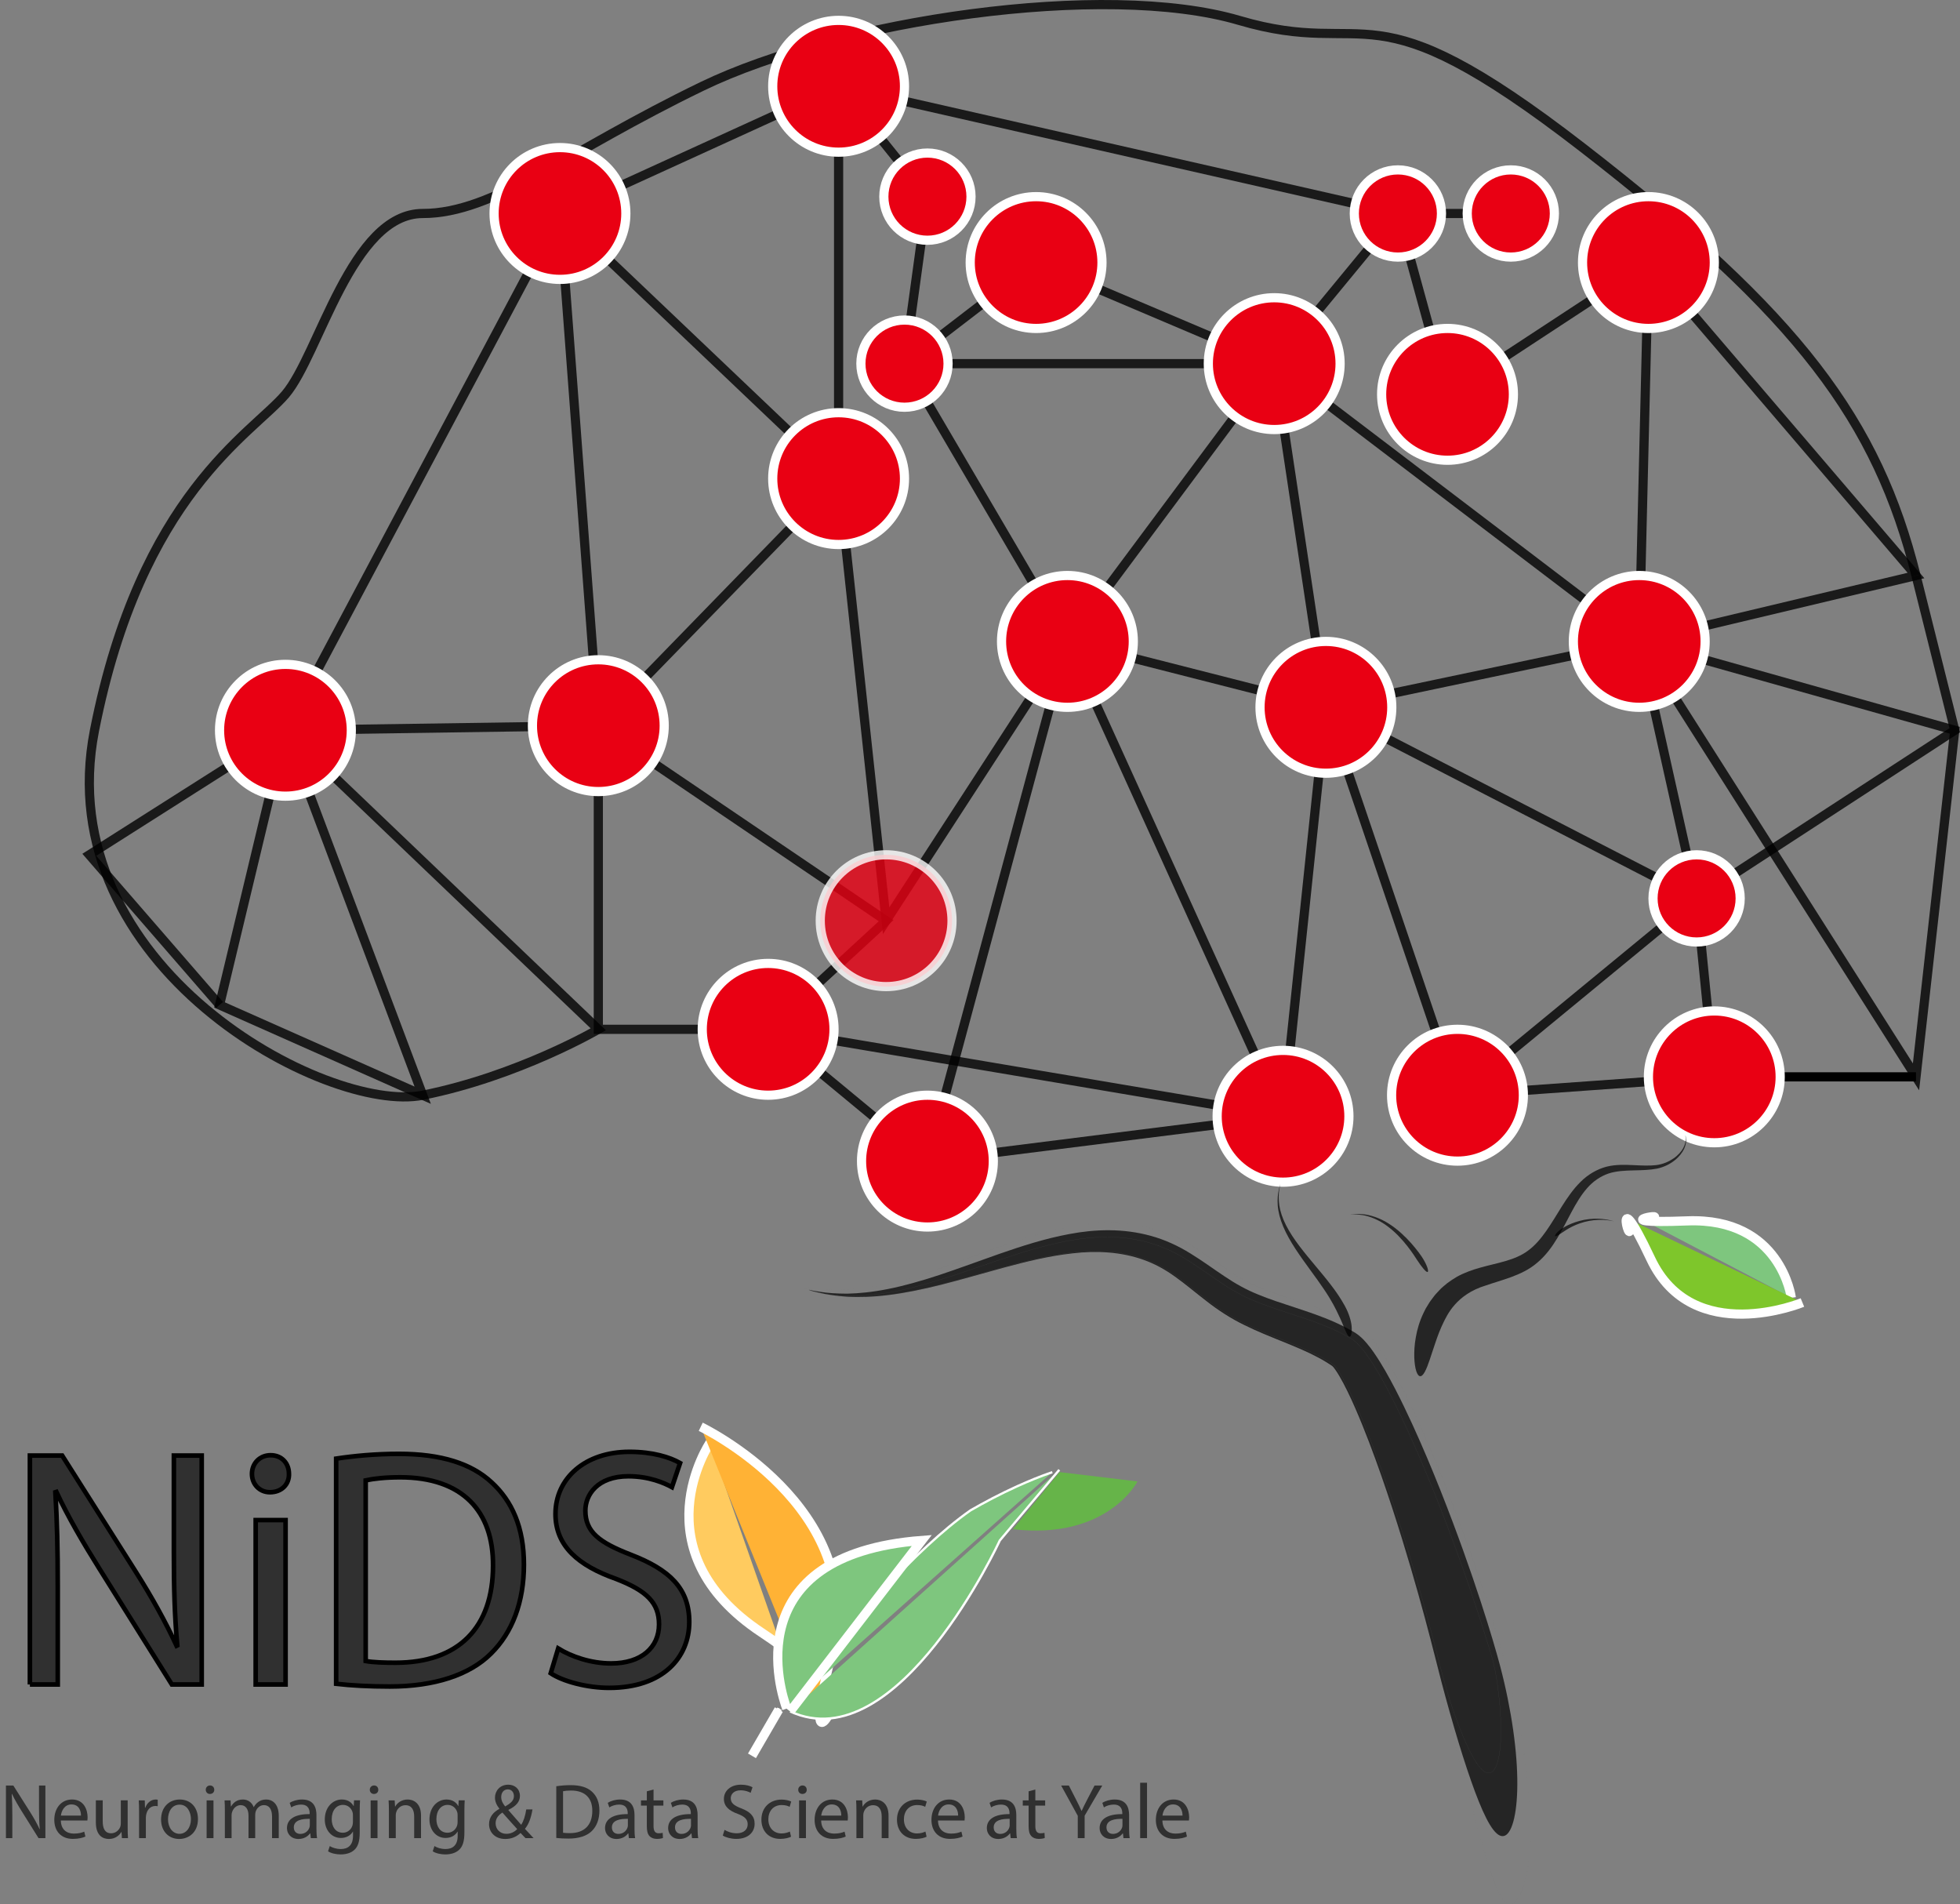 <!-- Generator: Adobe Illustrator 23.0.1, SVG Export Plug-In  -->
<svg version="1.1" xmlns="http://www.w3.org/2000/svg" xmlns:xlink="http://www.w3.org/1999/xlink" x="0px" y="0px"
	 width="427.187px" height="414.966px" viewBox="0 0 427.187 414.966" style="enable-background:new 0 0 427.187 414.966;"
	 xml:space="preserve">
<rect x="0" y="0" width="427.187" height="414.966" fill="#808080" stroke="none"/>
<style type="text/css">
	.st0{fill:none;stroke:#000000;stroke-width:2;stroke-miterlimit:10;}
	.st1{opacity:0.8;fill:none;stroke:#000000;stroke-width:2;stroke-miterlimit:10;}
	.st2{fill:#E90013;stroke:#FFFFFF;stroke-width:2;stroke-miterlimit:10;}
	.st3{opacity:0.8;fill:#E90013;stroke:#FFFFFF;stroke-width:2;stroke-miterlimit:10;}
	.st4{fill:none;stroke:#FFFFFF;stroke-miterlimit:10;}
	.st5{opacity:0.71;}
	.st6{fill:none;stroke:#7B7B7B;stroke-width:0.011;stroke-miterlimit:10;}
	.st7{fill:none;stroke:#7B7B7B;stroke-width:0.001;stroke-miterlimit:10;}
	.st8{fill:none;stroke:#7B7B7B;stroke-width:0.002;stroke-miterlimit:10;}
	.st9{fill:none;stroke:#7B7B7B;stroke-width:0.004;stroke-miterlimit:10;}
	.st10{fill:none;}
	.st11{fill:#303030;stroke:#000000;stroke-miterlimit:10;}
	.st12{fill:#303030;}
	.st13{fill:#7EC67E;stroke:#FFFFFF;stroke-width:2;stroke-miterlimit:10;}
	.st14{fill:#7EC62B;stroke:#FFFFFF;stroke-width:2;stroke-miterlimit:10;}
	.st15{fill:none;stroke:#7B7B7B;stroke-width:6.286339e-04;stroke-miterlimit:10;}
	.st16{fill:#FFB955;stroke:#FFFFFF;stroke-width:2;stroke-miterlimit:10;}
	.st17{fill:#7EC67E;stroke:#FFFFFF;stroke-width:0.5;stroke-miterlimit:10;}
	.st18{fill:#7EC67E;stroke:#4C4647;stroke-width:2;stroke-miterlimit:10;}
	.st19{fill:#FFCB5F;stroke:#FFFFFF;stroke-width:2;stroke-miterlimit:10;}
	.st20{fill:#FFB235;stroke:#FFFFFF;stroke-width:2;stroke-miterlimit:10;}
	.st21{fill:#66B449;}
	.st22{font-family:'MyriadPro-Regular';}
	.st23{font-size:74px;}
	.st24{font-size:17px;}
	.st25{letter-spacing:-1;}
</style>
<defs>
</defs>
<line class="st0" x1="373.637" y1="234.648" x2="417.597" y2="234.648"/>
<polyline class="st1" points="369.778,195.764 426.044,159.125 417.597,125.406 "/>
<polyline class="st1" points="130.406,158.125 130.406,224.289 167.416,224.289 "/>
<polyline class="st1" points="357.278,139.765 426.044,159.125 417.597,234.648 357.278,139.765 417.597,125.406 359.278,57.21 "/>
<polygon class="st1" points="62.21,159.125 92.128,238.648 47.851,218.983 "/>
<polyline class="st1" points="62.21,159.125 19.467,186.264 47.851,218.983 "/>
<polyline class="st1" points="122.046,46.519 182.776,104.289 182.776,18.8 304.673,46.519 277.718,79.238 232.648,139.765 
	202.135,253.008 "/>
<path class="st1" d="M417.597,125.406c-8.447-33.719-25.34-56.593-72.678-93.246s-45.577-19.096-74.859-27.719
	c-29.282-8.623-87.283,0-117.002,14.36s-45.37,27.719-60.929,27.719s-22.539,30.74-29.918,39.41s-31.477,21.738-41.613,73.196
	s50.681,83.691,71.531,79.524s38.278-14.36,38.278-14.36L62.21,159.125l68.196-1l62.73,42.499l-25.719,23.665l112.224,18.95
	l-46.992-103.473l-35.512-60.527h80.582l79.56,60.527l-68.293,14.36l80.793,41.639l-52.117,42.884"/>
<polyline class="st1" points="167.416,224.289 202.135,253.008 279.64,243.238 288.985,154.125 317.661,238.648 373.637,234.648 
	369.778,195.764 357.278,139.765 359.278,57.21 315.49,85.929 304.673,46.519 329.282,46.519 "/>
<line class="st1" x1="62.21" y1="159.125" x2="122.046" y2="46.519"/>
<polygon class="st1" points="122.046,46.519 130.406,158.125 182.776,104.289 193.135,200.623 232.648,139.765 288.985,154.125 
	277.718,79.238 225.819,57.21 197.135,79.238 202.135,42.85 182.776,18.8 "/>
<circle class="st2" cx="182.776" cy="104.289" r="14.36"/>
<circle class="st2" cx="288.985" cy="154.125" r="14.36"/>
<circle class="st2" cx="279.64" cy="243.238" r="14.36"/>
<circle class="st2" cx="232.648" cy="139.765" r="14.36"/>
<circle class="st2" cx="277.718" cy="79.238" r="14.36"/>
<circle class="st2" cx="315.49" cy="85.929" r="14.36"/>
<circle class="st2" cx="357.278" cy="139.765" r="14.36"/>
<circle class="st2" cx="359.278" cy="57.21" r="14.36"/>
<circle class="st2" cx="373.637" cy="234.648" r="14.36"/>
<circle class="st2" cx="225.819" cy="57.21" r="14.36"/>
<circle class="st2" cx="317.661" cy="238.648" r="14.36"/>
<path class="st2" d="M76.57,159.125c0,7.931-6.429,14.36-14.36,14.36c-7.931,0-14.36-6.429-14.36-14.36
	c0-7.93,6.429-14.359,14.36-14.359C70.141,144.765,76.57,151.194,76.57,159.125z"/>
<circle class="st2" cx="122.046" cy="46.519" r="14.36"/>
<circle class="st3" cx="193.135" cy="200.623" r="14.36"/>
<circle class="st2" cx="167.416" cy="224.289" r="14.36"/>
<circle class="st2" cx="130.406" cy="158.125" r="14.36"/>
<circle class="st2" cx="202.135" cy="253.008" r="14.36"/>
<circle class="st2" cx="197.135" cy="79.238" r="9.5"/>
<circle class="st2" cx="182.776" cy="18.8" r="14.36"/>
<circle class="st2" cx="369.778" cy="195.764" r="9.5"/>
<circle class="st2" cx="304.673" cy="46.519" r="9.5"/>
<circle class="st2" cx="202.135" cy="42.85" r="9.5"/>
<circle class="st2" cx="329.282" cy="46.519" r="9.5"/>
<g>
	<g>
		<path class="st4" d="M331.439,334.041"/>
	</g>
</g>
<path class="st2" d="M122.046,60.879"/>
<g class="st5">
	<g>
		<g>
			<g>
				<path d="M176.883,281.277c-0.795-0.251-0.785-0.299,0.017-0.108c0,0,0.17,0.053,0.51,0.108c0.34,0.054,0.844,0.134,1.503,0.238
					c1.313,0.219,3.268,0.371,5.748,0.377c2.482-0.055,5.488-0.336,8.876-1.014c3.39-0.669,7.154-1.72,11.215-3.063
					c4.063-1.345,8.422-2.976,13.12-4.618c4.7-1.627,9.749-3.296,15.278-4.313c5.489-1.04,11.626-1.269,17.674,0.412
					c3.005,0.81,5.968,2.179,8.602,3.816c2.65,1.619,5.067,3.413,7.457,5c2.403,1.615,4.697,2.901,7.296,3.949
					c2.569,1.072,5.327,1.949,8.154,2.876c2.833,0.936,5.757,1.896,8.669,3.21c0.728,0.323,1.453,0.668,2.172,1.045
					c0.361,0.179,0.72,0.368,1.075,0.576l0.533,0.303c0.222,0.129,0.451,0.253,0.689,0.411l0.683,0.493
					c0.216,0.178,0.424,0.367,0.633,0.555c0.207,0.18,0.409,0.405,0.613,0.622c0.192,0.203,0.349,0.376,0.492,0.552
					c0.616,0.716,1.102,1.389,1.574,2.063c1.838,2.677,3.246,5.269,4.602,7.855c1.336,2.582,2.563,5.135,3.72,7.652
					c2.311,5.033,4.347,9.917,6.195,14.553c7.355,18.545,11.638,33.155,12.944,38.076c2.596,9.839,3.813,19.08,3.777,25.884
					c-0.024,6.816-1.268,11.114-3.075,11.303c-1.831,0.194-3.867-3.584-6.154-9.688c-2.28-6.116-4.853-14.613-7.364-24.136
					c-1.259-4.742-4.642-19.167-10.655-37.625c-1.509-4.604-3.179-9.459-5.071-14.408c-0.947-2.472-1.951-4.967-3.028-7.436
					c-1.076-2.45-2.246-4.937-3.502-7.057c-0.309-0.516-0.631-1.024-0.912-1.401c-0.072-0.108-0.147-0.202-0.192-0.255
					c-0.031-0.035-0.043-0.081-0.098-0.132c-0.085-0.104-0.179-0.199-0.283-0.287l-0.203-0.143l-0.391-0.26
					c-0.256-0.177-0.526-0.344-0.805-0.505c-0.541-0.335-1.108-0.654-1.692-0.962c-2.32-1.25-4.933-2.324-7.658-3.432
					c-2.737-1.111-5.608-2.236-8.482-3.67c-2.876-1.384-5.746-3.268-8.152-5.154c-2.446-1.886-4.657-3.772-6.887-5.355
					c-2.217-1.599-4.457-2.823-6.917-3.686c-4.877-1.742-10.234-2.002-15.411-1.393c-5.191,0.573-10.217,1.831-14.964,3.107
					c-4.75,1.288-9.248,2.614-13.446,3.678c-4.201,1.063-8.108,1.859-11.609,2.293c-3.5,0.444-6.582,0.509-9.1,0.385
					c-2.518-0.187-4.473-0.482-5.779-0.797c-0.653-0.152-1.153-0.268-1.49-0.347C177.05,281.344,176.883,281.277,176.883,281.277z"
					/>
				<g>
					<g>
						<g>
							<path class="st6" d="M179.29,281.897c-2.014-0.476-1.936-0.469,0.172,0.013c0,0,0.112,0.035,0.339,0.069
								c0.227,0.035,0.565,0.087,1.012,0.156c0.448,0.06,1.002,0.174,1.667,0.235c0.667,0.054,1.44,0.118,2.315,0.189
								c3.503,0.18,8.707-0.099,15.121-1.473c3.21-0.676,6.722-1.589,10.511-2.65c3.788-1.058,7.855-2.263,12.209-3.369
								c2.177-0.544,4.425-1.075,6.743-1.487c2.316-0.434,4.702-0.757,7.133-0.889c4.859-0.329,9.918,0.271,14.582,2.304
								c2.34,1.002,4.497,2.428,6.754,4.144c2.251,1.703,4.55,3.668,7.205,5.563c1.32,0.951,2.777,1.861,4.258,2.678
								c1.482,0.825,2.997,1.53,4.517,2.214c3.04,1.337,6.089,2.477,8.997,3.7c1.447,0.615,2.859,1.255,4.214,1.943
								c0.66,0.359,1.337,0.704,1.963,1.092c0.319,0.189,0.643,0.373,0.942,0.58l0.45,0.297c0.091,0.067,0.184,0.118,0.244,0.176
								c0.301,0.27,0.392,0.397,0.817,0.986c0.365,0.539,0.75,1.14,1.123,1.807c0.751,1.315,1.476,2.764,2.174,4.251
								c2.787,5.99,5.234,12.566,7.575,19.296c2.325,6.751,4.52,13.737,6.581,20.875c1.031,3.567,2.031,7.176,2.988,10.779
								l0.706,2.685c0.164,0.631,0.347,1.336,0.492,1.896c0.309,1.196,0.612,2.371,0.911,3.529c0.301,1.176,0.638,2.411,0.956,3.529
								c0.323,1.119,0.614,2.112,0.892,2.99c0.267,0.857,0.512,1.613,0.736,2.261c0.106,0.306,0.213,0.617,0.318,0.921l0.14,0.386
								c0.062,0.172,0.138,0.386,0.211,0.589c1.145,3.153,2.125,5.455,2.983,7.185c0.43,0.883,0.827,1.606,1.206,2.216
								c0.379,0.631,0.726,1.108,1.063,1.517c0.669,0.785,1.261,1.212,1.785,1.261c1.052,0.127,1.865-1.03,2.365-3.425
								c0.249-1.179,0.409-2.741,0.464-4.592c0.026-0.955,0.023-1.945-0.014-3.086c-0.042-1.116-0.102-2.321-0.225-3.645
								c-0.114-1.316-0.269-2.709-0.473-4.201c-0.057-0.385-0.11-0.75-0.165-1.124c-0.063-0.403-0.119-0.756-0.178-1.134
								c-0.034-0.204-0.066-0.389-0.095-0.565l-0.025-0.141c-0.006-0.028-0.006-0.03-0.01-0.046l-0.013-0.067
								c-0.026-0.128-0.055-0.276-0.082-0.407c-0.115-0.556-0.245-1.157-0.405-1.793c-0.087-0.327-0.171-0.644-0.254-0.959
								c-0.084-0.287-0.172-0.586-0.255-0.867c-0.082-0.261-0.151-0.484-0.234-0.747l-0.082-0.26
								c-0.036-0.115-0.022-0.071-0.159-0.515c-0.211-0.686-0.422-1.369-0.632-2.05c-0.856-2.752-1.762-5.546-2.682-8.28
								c-1.84-5.479-3.743-10.781-5.656-15.816c-3.837-10.077-7.674-19.137-11.57-26.965c-1.981-3.916-3.889-7.51-6.273-10.785
								c-0.309-0.41-0.626-0.817-0.979-1.223c-0.327-0.379-0.797-0.889-1.235-1.252c-0.439-0.386-0.95-0.719-1.425-0.979
								c-0.413-0.229-0.803-0.462-1.205-0.668c-1.597-0.839-3.148-1.499-4.614-2.089c-2.94-1.14-5.548-1.952-7.764-2.678
								c-2.219-0.718-4.05-1.347-5.495-1.907c-2.917-1.093-5.579-2.439-8.15-4.134c-2.578-1.674-5.081-3.56-7.745-5.231
								c-1.331-0.835-2.704-1.616-4.131-2.281c-1.443-0.627-2.887-1.213-4.377-1.625c-2.966-0.859-5.991-1.233-8.936-1.254
								c-5.913-0.049-11.439,1.26-16.544,2.697c-5.106,1.491-9.841,3.19-14.282,4.694c-4.436,1.515-8.591,2.815-12.427,3.746
								c-3.832,0.936-7.347,1.485-10.409,1.653c-3.061,0.161-5.657,0.011-7.658-0.319c-0.504-0.055-0.965-0.161-1.39-0.257
								l-0.312-0.07l-0.038-0.009l-0.019-0.004l-0.009-0.002c-0.266-0.079,0.582,0.174-0.599-0.177l-0.037-0.011l-0.082-0.023
								c-0.122-0.032-0.22-0.059-0.294-0.079c-0.169-0.043-0.291-0.068-0.333-0.085l-0.033-0.01
								c-0.025-0.007-0.166-0.048-0.244-0.071l-0.568-0.163c-0.374-0.108-0.753-0.221-1.036-0.32
								c-0.284-0.1-0.443-0.178-0.365-0.197c0.038-0.01,0.127-0.006,0.264,0.012l0.111,0.015l0.064,0.01l0.004-0.004l0.024-0.015
								c0.041-0.018,0.119-0.026,0.235-0.026c0.466-0.018,1.498,0.207,3.1,0.32c1.585,0.19,3.737,0.242,6.353,0.129
								c2.62-0.131,5.71-0.587,9.178-1.396c3.472-0.803,7.311-2.023,11.507-3.507c4.2-1.478,8.755-3.258,13.784-5.008
								c5.042-1.709,10.566-3.491,16.872-4.25c3.143-0.372,6.485-0.468,9.928-0.036c3.441,0.42,6.952,1.421,10.289,2.987
								c1.671,0.79,3.637,1.93,5.756,3.348c2.119,1.403,4.396,3.092,6.856,4.647c1.236,0.784,2.491,1.477,3.896,2.139
								c1.403,0.669,2.985,1.283,4.706,1.901c3.443,1.253,7.523,2.38,12.133,4.257c1.151,0.477,2.333,0.998,3.532,1.613
								c0.6,0.301,1.204,0.617,1.808,0.974c0.251,0.156,0.746,0.399,1.158,0.715c0.435,0.294,0.851,0.617,1.236,0.982
								c0.198,0.178,0.387,0.352,0.585,0.569l0.529,0.574c0.27,0.32,0.549,0.651,0.799,0.969c0.487,0.627,0.921,1.24,1.336,1.848
								c0.812,1.209,1.53,2.405,2.229,3.617c2.747,4.831,5.122,9.916,7.512,15.351c2.375,5.439,4.688,11.19,7.017,17.416
								c1.165,3.12,2.325,6.334,3.521,9.8c0.3,0.88,0.602,1.764,0.904,2.651c0.442,1.333,0.887,2.67,1.333,4.014
								c0.472,1.484,0.965,3.035,1.444,4.542c0.467,1.552,0.939,3.124,1.399,4.653c0.458,1.564,0.893,3.136,1.321,4.715
								c0.426,1.577,0.842,3.17,1.227,4.771c0.801,3.222,1.494,6.389,2.087,9.391l0.43,2.24c0.126,0.71,0.253,1.428,0.379,2.143
								l0.182,1.072c0.055,0.337,0.111,0.683,0.166,1.025c0.102,0.671,0.204,1.344,0.306,2.02c0.182,1.302,0.354,2.567,0.49,3.775
								l0.188,1.742c0.054,0.56,0.107,1.113,0.163,1.689l0.124,1.592c0.043,0.534,0.081,1.063,0.105,1.558l0.038,0.748l0.03,0.625
								c0.011,0.34,0.021,0.673,0.031,0.993c0.011,0.606,0.037,1.269,0.031,1.814c-0.003,0.541-0.005,1.09-0.008,1.628
								c-0.046,2.063-0.157,3.685-0.324,5.137c-0.156,1.453-0.366,2.642-0.596,3.683c-0.225,1.064-0.485,1.9-0.748,2.661
								c-0.535,1.455-1.109,2.446-1.68,2.962c-1.134,1.058-2.192,0.547-3.214-1.235c-0.527-0.885-1.047-2.151-1.645-3.805
								c-0.29-0.842-0.612-1.761-0.944-2.849c-0.34-1.067-0.702-2.262-1.106-3.655c-0.823-2.789-1.742-6.096-3.148-11.264
								c-0.092-0.341-0.18-0.668-0.28-1.039c-0.119-0.438-0.239-0.881-0.353-1.301l-0.371-1.387
								c-0.128-0.479-0.256-0.958-0.381-1.427c-0.592-2.231-1.166-4.391-1.723-6.49c-0.695-2.64-1.37-5.203-2.036-7.729
								l-0.546-2.087l-0.55-2.119c-0.047-0.175-0.092-0.343-0.141-0.526l-0.137-0.528c-0.091-0.352-0.181-0.7-0.272-1.053
								c-0.18-0.697-0.357-1.386-0.537-2.086c-0.35-1.351-0.705-2.725-1.063-4.108l-0.527-2.021l-0.523-1.992
								c-0.356-1.327-0.676-2.522-1.015-3.784l-0.788-2.889c-1.042-3.779-2.084-7.394-3.146-10.935
								c-2.119-7.066-4.318-13.826-6.663-20.297c-1.173-3.23-2.385-6.386-3.66-9.419c-1.273-3.001-2.63-5.994-4.053-8.396
								c-0.349-0.604-0.706-1.118-0.983-1.496c-0.055-0.09-0.126-0.175-0.216-0.281c-0.112-0.104-0.124-0.13-0.419-0.324
								c-1.14-0.781-2.387-1.482-3.695-2.142c-2.607-1.328-5.484-2.456-8.422-3.664c-2.94-1.2-5.967-2.492-8.888-4.128
								c-2.972-1.656-5.556-3.669-7.845-5.508c-2.305-1.853-4.416-3.589-6.542-4.959c-2.095-1.37-4.317-2.349-6.607-3.07
								c-2.288-0.717-4.655-1.109-7.026-1.222c-2.368-0.118-4.73-0.063-7.047,0.214c-4.636,0.498-9.062,1.54-13.21,2.601
								c-8.295,2.196-15.577,4.407-21.738,5.539c-6.138,1.187-11.103,1.378-14.437,1.119c-0.833-0.077-1.568-0.144-2.202-0.203
								c-0.629-0.101-1.158-0.185-1.584-0.253C179.72,282.01,179.29,281.897,179.29,281.897z"/>
						</g>
					</g>
				</g>
			</g>
		</g>
	</g>
</g>
<g class="st5">
	<g>
		<g>
			<g>
				<path d="M294.422,264.625c-0.077,0.001-0.078-0.004-0.002-0.01c0,0,0.264-0.022,0.725-0.061
					c0.465-0.074,1.129-0.011,1.942,0.022c1.613,0.163,3.758,0.849,5.656,2.098c3.866,2.45,6.665,6.459,7.174,7.228
					c1.05,1.598,1.546,3.089,1.247,3.25c-0.305,0.165-1.269-1.022-2.283-2.563c-0.497-0.749-2.94-4.785-6.491-7.396
					c-1.741-1.328-3.76-2.141-5.332-2.416c-0.789-0.088-1.447-0.2-1.91-0.159C294.686,264.622,294.422,264.625,294.422,264.625z"/>
				<g>
					<g>
						<g>
							<path class="st7" d="M294.651,264.625c-0.191,0.001-0.184,0,0.016-0.003c0,0,0.171-0.002,0.494-0.007
								c0.322-0.026,0.794,0.013,1.391,0.094c1.187,0.15,2.892,0.585,4.672,1.675c0.436,0.284,0.91,0.549,1.346,0.91
								c0.225,0.171,0.452,0.345,0.683,0.521c0.219,0.195,0.441,0.393,0.665,0.592c0.903,0.798,1.764,1.751,2.611,2.784
								c0.411,0.529,0.839,1.061,1.229,1.637c0.197,0.286,0.411,0.562,0.595,0.86l0.142,0.218c0.033,0.051,0.074,0.113,0.101,0.154
								c0.076,0.115,0.143,0.216,0.189,0.285c0.078,0.113,0.062,0.09,0.195,0.282c0.039,0.055,0.1,0.141,0.169,0.239
								c0.04,0.055,0.085,0.116,0.132,0.18l0.056,0.073l0.024,0.03c0.011,0.014,0.024,0.03,0.036,0.046
								c0.197,0.246,0.358,0.42,0.49,0.546c0.067,0.064,0.126,0.115,0.18,0.157c0.053,0.045,0.098,0.076,0.14,0.102
								c0.083,0.049,0.149,0.068,0.196,0.056c0.097-0.022,0.131-0.151,0.103-0.379c-0.014-0.113-0.053-0.253-0.105-0.417
								c-0.033-0.093-0.066-0.184-0.098-0.271c-0.045-0.11-0.089-0.216-0.131-0.316c-0.06-0.129-0.116-0.252-0.166-0.36
								l-0.047-0.095c-0.018-0.035-0.033-0.063-0.05-0.096c-0.01-0.017-0.018-0.032-0.026-0.047l-0.007-0.012l-0.002-0.004
								l-0.003-0.005l-0.02-0.033c-0.044-0.069-0.077-0.122-0.092-0.146c-0.034-0.05-0.03-0.043-0.052-0.077
								c-0.007-0.01-0.029-0.041-0.05-0.069l-0.044-0.059l-0.015-0.021c-0.007-0.01-0.006-0.008-0.03-0.041l-0.118-0.163
								c-0.153-0.207-0.319-0.432-0.485-0.658c-0.327-0.406-0.664-0.824-0.991-1.23c-0.331-0.374-0.653-0.737-0.962-1.086
								c-0.32-0.325-0.626-0.635-0.914-0.927c-1.171-1.133-2.128-1.844-2.613-2.201c-1.966-1.406-4.127-2.291-5.86-2.571
								c-0.428-0.101-0.834-0.129-1.201-0.147c-0.366-0.012-0.693-0.077-0.976-0.042c-0.262,0.011-0.298,0.013-0.707,0.031
								c-0.037,0.001-0.08,0.002-0.13,0.003l-0.029,0h-0.004l-0.002,0h-0.001c-0.026-0.001,0.056,0.003-0.058-0.003l-0.004,0
								l-0.008,0c-0.012,0-0.022,0-0.028-0.001c-0.023,0-0.032,0-0.032,0l-0.003,0c0,0-0.018,0-0.024,0.001l-0.055,0.002
								c-0.014,0-0.037,0-0.101,0.002c-0.028-0.001-0.045-0.003-0.039-0.007c0,0,0.011-0.004,0.023-0.007l0.01-0.002l0.006-0.001
								l0,0l0.002-0.002c0,0,0.009-0.006,0.019-0.009c0.04-0.013,0.138-0.031,0.288-0.052c0.3-0.02,0.814-0.154,1.504-0.121
								c1.377-0.045,3.511,0.323,5.698,1.521c0.545,0.292,1.654,0.907,2.992,2.026c0.667,0.56,1.403,1.229,2.164,2.037
								c0.397,0.392,0.758,0.849,1.176,1.316c0.209,0.235,0.398,0.495,0.614,0.764l0.163,0.208l0.246,0.313
								c0.092,0.113,0.177,0.24,0.265,0.361c0.091,0.129,0.2,0.284,0.263,0.373c0.146,0.21,0.195,0.281,0.262,0.378
								c0.085,0.127,0.177,0.252,0.256,0.384c0.062,0.102,0.236,0.39,0.465,0.769l0.108,0.183c0.032,0.056,0.068,0.117,0.101,0.175
								l0.051,0.087c0.014,0.026,0.031,0.056,0.047,0.084l0.088,0.168c0.05,0.099,0.103,0.204,0.16,0.314l0.072,0.145
								c0.022,0.046,0.044,0.09,0.069,0.141l0.063,0.132c0.02,0.042,0.04,0.084,0.061,0.13l0.029,0.062l0.024,0.052l0.037,0.083
								l0.066,0.152l0.054,0.139l0.154,0.442c0.04,0.126,0.069,0.231,0.091,0.325c0.023,0.095,0.037,0.173,0.048,0.245
								c0.018,0.138,0.017,0.242-0.004,0.309c-0.041,0.136-0.149,0.152-0.32,0.051c-0.085-0.05-0.189-0.134-0.311-0.252
								l-0.201-0.211l-0.238-0.282c-0.171-0.221-0.382-0.478-0.679-0.893c-0.02-0.028-0.038-0.054-0.059-0.084
								c-0.025-0.036-0.051-0.072-0.074-0.105l-0.077-0.113c-0.027-0.04-0.055-0.08-0.079-0.116
								c-0.138-0.199-0.259-0.376-0.361-0.524c-0.182-0.273-0.331-0.496-0.419-0.627l-0.11-0.171
								c-0.052-0.081-0.076-0.117-0.112-0.173c-0.01-0.015-0.004-0.005-0.029-0.042l-0.029-0.042
								c-0.02-0.029-0.024-0.035-0.057-0.084c-0.037-0.055-0.062-0.092-0.112-0.168c-0.051-0.077-0.13-0.197-0.219-0.332
								l-0.107-0.164l-0.105-0.162c-0.073-0.109-0.13-0.208-0.202-0.306l-0.161-0.229c-0.199-0.284-0.404-0.576-0.61-0.871
								c-0.42-0.544-0.808-1.087-1.231-1.574c-0.825-0.995-1.68-1.875-2.547-2.631c-0.419-0.398-0.884-0.704-1.301-1.044
								c-0.438-0.308-0.881-0.575-1.296-0.846c-1.715-1.003-3.338-1.404-4.469-1.531c-0.284-0.035-0.538-0.066-0.758-0.093
								c-0.222,0.001-0.411,0.002-0.563,0.003C294.814,264.624,294.651,264.625,294.651,264.625z"/>
						</g>
					</g>
				</g>
			</g>
		</g>
	</g>
</g>
<g class="st5">
	<g>
		<g>
			<g>
				<path d="M279.023,258.155c0.038-0.125,0.046-0.124,0.017,0.003c0,0-0.025,0.109-0.071,0.315
					c-0.04,0.207-0.135,0.503-0.165,0.897c-0.119,0.778-0.168,1.913,0.023,3.25c0.195,1.338,0.696,2.854,1.472,4.372
					c0.771,1.523,1.798,3.053,2.923,4.542c2.259,2.975,4.866,5.837,6.783,8.362c1.949,2.497,3.159,4.676,3.499,5.433
					c0.707,1.503,1.096,3.001,1.114,4.115c0.034,1.112-0.165,1.793-0.459,1.817c-0.594,0.022-1.212-2.334-2.557-5.033
					c-0.31-0.686-1.3-2.747-3.041-5.294c-1.702-2.565-4.115-5.602-6.207-8.79c-1.041-1.595-1.986-3.241-2.67-4.867
					c-0.69-1.622-1.096-3.228-1.198-4.615c-0.098-1.389,0.037-2.534,0.213-3.309c0.059-0.394,0.175-0.685,0.23-0.889
					C278.991,258.263,279.023,258.155,279.023,258.155z"/>
				<g>
					<g>
						<g>
							<path class="st8" d="M278.905,258.528c0.096-0.311,0.094-0.299-0.004,0.027c0,0-0.021,0.07-0.062,0.207
								c-0.048,0.135-0.099,0.34-0.142,0.614c-0.114,0.541-0.248,1.35-0.233,2.395c-0.039,2.098,0.788,5.102,2.629,8.24
								c0.903,1.578,2.013,3.21,3.235,4.901c1.221,1.691,2.549,3.449,3.851,5.318c0.64,0.939,1.294,1.898,1.884,2.902
								c0.311,0.494,0.578,1.012,0.866,1.518l0.194,0.385c0.045,0.09,0.1,0.198,0.137,0.271c0.1,0.198,0.189,0.374,0.255,0.504
								c0.09,0.19,0.098,0.207,0.241,0.509c0.052,0.1,0.131,0.254,0.221,0.428c0.07,0.121,0.114,0.233,0.164,0.326l0.068,0.133
								l0.03,0.056c0.013,0.025,0.029,0.055,0.045,0.085c0.256,0.451,0.44,0.787,0.595,1.041c0.081,0.129,0.155,0.234,0.224,0.323
								c0.069,0.092,0.136,0.16,0.191,0.22c0.109,0.115,0.205,0.176,0.288,0.178c0.161,0.011,0.299-0.184,0.338-0.57
								c0.02-0.19,0.018-0.441-0.002-0.74c-0.015-0.153-0.019-0.318-0.057-0.496c-0.043-0.2-0.084-0.395-0.123-0.577
								c-0.052-0.207-0.101-0.433-0.177-0.664c-0.021-0.06-0.04-0.115-0.06-0.173c-0.023-0.064-0.042-0.116-0.063-0.175
								c-0.012-0.032-0.022-0.061-0.032-0.087l-0.008-0.022c-0.002-0.005-0.003-0.007-0.003-0.007l-0.004-0.01l-0.025-0.062
								c-0.055-0.129-0.097-0.227-0.117-0.275c-0.036-0.078-0.041-0.089-0.068-0.146c-0.011-0.022-0.039-0.079-0.065-0.132
								c-0.02-0.036-0.04-0.071-0.062-0.11l-0.022-0.038c-0.01-0.018-0.008-0.015-0.043-0.076l-0.171-0.302
								c-0.226-0.408-0.468-0.815-0.722-1.203c-0.492-0.789-1.012-1.526-1.523-2.215c-1.021-1.382-2.008-2.583-2.881-3.633
								c-1.757-2.09-3.032-3.608-3.657-4.401c-2.521-3.124-4.609-6.449-5.205-9.407c-0.334-1.459-0.292-2.758-0.181-3.715
								c0.075-0.479,0.119-0.886,0.223-1.189c0.018-0.063,0.038-0.134,0.061-0.214l0.014-0.048l0.002-0.006l0.001-0.003l0-0.001
								c0.015-0.041-0.033,0.09,0.034-0.093l0.002-0.006l0.005-0.013c0.007-0.02,0.012-0.035,0.015-0.045
								c0.011-0.037,0.016-0.052,0.016-0.052l0.001-0.005c0.001-0.005,0.008-0.028,0.011-0.039l0.025-0.09
								c0.007-0.025,0.019-0.064,0.049-0.164c0.015-0.045,0.027-0.07,0.03-0.058c0.002,0.006,0.001,0.02-0.001,0.042l-0.002,0.018
								l-0.001,0.01l0.001,0l0.002,0.004c0.003,0.007,0.004,0.019,0.004,0.037c0,0.074-0.021,0.242-0.062,0.494
								c-0.037,0.253-0.12,0.585-0.139,1.008c-0.044,0.418-0.084,0.914-0.057,1.481c0.025,1.13,0.238,2.535,0.807,4.053
								c0.56,1.521,1.452,3.145,2.584,4.804c0.572,0.831,1.766,2.477,3.606,4.678c0.945,1.146,2.006,2.433,3.138,3.806
								c0.581,0.727,1.188,1.497,1.812,2.355c0.315,0.428,0.633,0.873,0.958,1.366l0.252,0.374l0.364,0.579
								c0.138,0.224,0.277,0.449,0.405,0.657c0.131,0.238,0.284,0.516,0.382,0.694c0.126,0.234,0.258,0.464,0.368,0.71
								c0.105,0.228,0.17,0.368,0.34,0.733c0.225,0.496,0.396,1.007,0.571,1.478l0.105,0.363c0.031,0.111,0.065,0.231,0.097,0.347
								l0.048,0.173c0.014,0.051,0.03,0.11,0.045,0.165c0.03,0.109,0.06,0.217,0.078,0.328c0.035,0.195,0.073,0.402,0.112,0.62
								l0.048,0.285c0.014,0.09,0.027,0.176,0.043,0.276l0.019,0.263c0.006,0.084,0.012,0.166,0.018,0.257l0.007,0.123l0.006,0.103
								l0.008,0.162l0.011,0.295c0.006,0.088-0.006,0.182-0.009,0.266c-0.022,0.336-0.049,0.597-0.078,0.829
								c-0.022,0.232-0.068,0.42-0.12,0.583c-0.048,0.167-0.095,0.297-0.142,0.415c-0.093,0.225-0.184,0.377-0.272,0.456
								c-0.177,0.161-0.347,0.08-0.51-0.212c-0.081-0.144-0.161-0.351-0.237-0.617c-0.043-0.136-0.064-0.283-0.125-0.456
								c-0.053-0.17-0.107-0.359-0.162-0.577c-0.095-0.438-0.263-0.948-0.488-1.728c-0.018-0.052-0.034-0.1-0.053-0.156
								c-0.022-0.066-0.045-0.133-0.065-0.195l-0.067-0.208c-0.023-0.073-0.047-0.147-0.067-0.213
								c-0.097-0.291-0.233-0.607-0.356-0.956c-0.121-0.356-0.307-0.722-0.464-1.124c-0.041-0.102-0.082-0.203-0.132-0.301
								c-0.058-0.123-0.097-0.204-0.144-0.303c-0.012-0.026-0.011-0.022-0.036-0.075l-0.035-0.076
								c-0.024-0.051-0.038-0.083-0.07-0.151c-0.045-0.1-0.079-0.175-0.136-0.3c-0.074-0.146-0.179-0.353-0.296-0.584l-0.145-0.288
								l-0.143-0.284c-0.096-0.174-0.194-0.35-0.296-0.532l-0.225-0.408c-0.31-0.528-0.604-1.037-0.919-1.528
								c-0.614-0.985-1.258-1.915-1.89-2.823c-1.26-1.758-2.505-3.495-3.691-5.15c-1.151-1.641-2.185-3.226-3.012-4.759
								c-1.7-3.05-2.352-5.955-2.294-7.947c-0.004-0.497,0.067-0.938,0.089-1.32c0.057-0.38,0.13-0.698,0.177-0.957
								c0.042-0.26,0.102-0.453,0.145-0.582C278.884,258.595,278.905,258.528,278.905,258.528z"/>
						</g>
					</g>
				</g>
			</g>
		</g>
	</g>
</g>
<g class="st5">
	<g>
		<g>
			<g>
				<path d="M367.355,247.592c-0.051-0.281-0.036-0.289,0.038-0.011c-0.014,0.001,0.076,0.24,0.1,0.708
					c0.042,0.467-0.048,1.178-0.415,1.999c-0.731,1.613-2.752,3.674-5.937,4.358c-1.565,0.301-3.296,0.344-5.091,0.382
					c-1.789,0.046-3.684,0.102-5.458,0.676c-1.759,0.607-3.372,1.697-4.671,3.195c-1.315,1.485-2.372,3.281-3.381,5.151
					c-1.011,1.874-1.974,3.838-3.128,5.75c-1.151,1.905-2.517,3.784-4.305,5.293c-1.772,1.556-3.89,2.501-5.816,3.21
					c-1.948,0.709-3.779,1.218-5.398,1.783c-6.594,1.971-8.535,6.623-9.262,8.029c-0.713,1.45-1.274,2.94-1.745,4.343
					c-0.496,1.393-0.881,2.707-1.27,3.813c-0.746,2.223-1.42,3.656-2.096,3.605c-0.649-0.048-1.18-1.572-1.275-4.086
					c-0.029-1.256,0.028-2.76,0.342-4.429c0.288-1.666,0.812-3.506,1.71-5.343c0.103-0.208,0.237-0.477,0.424-0.852
					c0.182-0.298,0.411-0.674,0.69-1.132c0.244-0.433,0.603-0.873,0.97-1.363c0.351-0.501,0.818-0.988,1.315-1.508
					c0.469-0.544,1.098-1.008,1.711-1.539c0.645-0.492,1.368-0.963,2.134-1.416c1.567-0.87,3.34-1.511,5.142-2.006
					c3.583-1.021,7.473-1.521,10.367-3.696c2.979-2.16,5.082-5.995,7.392-9.68c1.171-1.848,2.435-3.713,4.042-5.293
					c1.586-1.597,3.601-2.775,5.683-3.32c2.1-0.513,4.095-0.408,5.891-0.332c1.803,0.091,3.46,0.166,4.956-0.01
					c1.448-0.186,2.731-0.761,3.724-1.443c1.003-0.679,1.702-1.499,2.117-2.247C367.695,248.639,367.303,247.564,367.355,247.592z"
					/>
				<g>
					<g>
						<g>
							<path class="st9" d="M367.379,248.439c0.038-0.352,0-0.521,0.005-0.51c0.007,0.01,0.037,0.2,0.001,0.569
								c0,0,0.016,0.161-0.066,0.46c-0.061,0.299-0.177,0.749-0.481,1.267c-0.561,1.037-1.869,2.412-3.986,3.21
								c-1.045,0.414-2.27,0.567-3.675,0.578c-1.392,0.023-2.917-0.099-4.6-0.135c-1.667-0.024-3.576,0.015-5.475,0.751
								c-1.908,0.664-3.692,1.961-5.148,3.567c-2.949,3.218-4.821,7.449-7.538,11.063c-1.361,1.803-2.937,3.379-4.898,4.387
								c-1.982,1.032-4.368,1.601-6.945,2.243c-2.549,0.658-5.466,1.395-8.09,3.218c-1.326,0.843-2.466,1.965-3.512,3.133
								l-0.705,0.924c-0.16,0.221-0.356,0.455-0.482,0.663c-0.286,0.469-0.552,0.905-0.787,1.29
								c-0.255,0.433-0.457,0.916-0.661,1.347c-0.208,0.432-0.347,0.828-0.461,1.181c-0.09,0.284-0.187,0.591-0.289,0.914
								c-0.043,0.137-0.074,0.251-0.099,0.377l-0.033,0.16c-0.015,0.072-0.033,0.158-0.051,0.244
								c-0.291,1.304-0.33,2.281-0.343,3.021c-0.001,0.377,0.036,0.693,0.071,0.962c0.036,0.278,0.085,0.494,0.14,0.684
								c0.109,0.366,0.258,0.592,0.433,0.677c0.34,0.179,0.757-0.123,1.263-0.838c0.249-0.352,0.509-0.838,0.832-1.402
								c0.158-0.294,0.317-0.599,0.486-0.952c0.188-0.338,0.381-0.702,0.582-1.106c0.186-0.408,0.44-0.807,0.67-1.253
								c0.061-0.115,0.117-0.223,0.176-0.334c0.056-0.11,0.116-0.229,0.185-0.332c0.036-0.06,0.068-0.112,0.098-0.161l0.024-0.041
								c0.005-0.009,0.005-0.009,0.007-0.013l0.011-0.019l0.067-0.119c0.124-0.235,0.219-0.416,0.281-0.531
								c0.055-0.115,0.092-0.192,0.141-0.292c0.034-0.062,0.088-0.161,0.14-0.256c0.04-0.073,0.077-0.143,0.12-0.222l0.042-0.077
								c0.019-0.036,0.015-0.027,0.083-0.153l0.333-0.61c0.253-0.375,0.515-0.762,0.78-1.156c0.282-0.369,0.593-0.711,0.884-1.07
								c0.634-0.665,1.299-1.289,2.038-1.802c0.709-0.552,1.498-0.971,2.311-1.356c3.276-1.51,6.878-2.203,9.853-3.619
								c1.486-0.691,2.854-1.526,3.892-2.524c1.084-0.944,1.883-1.962,2.573-2.876c1.329-1.867,2.113-3.418,2.684-4.438
								c1.097-2.055,2.1-4.099,3.282-5.961c1.175-1.857,2.563-3.539,4.29-4.681c0.218-0.142,0.433-0.282,0.647-0.422
								c0.22-0.13,0.461-0.219,0.689-0.33c0.459-0.22,0.919-0.427,1.401-0.563c0.958-0.288,1.94-0.425,2.898-0.502
								c1.921-0.146,3.758-0.061,5.454-0.161c1.695-0.089,3.262-0.352,4.502-1.033c1.259-0.625,2.22-1.474,2.879-2.312
								c0.663-0.842,0.992-1.701,1.071-2.388c0.025-0.171,0.018-0.333,0.03-0.482l0.006-0.109l0.001-0.013l0-0.007l0-0.003
								c-0.001-0.095,0.002,0.208-0.001-0.214l-0.001-0.013l-0.002-0.029c-0.003-0.046-0.006-0.08-0.008-0.105
								c-0.009-0.081-0.011-0.107-0.012-0.119l-0.001-0.012c-0.001-0.01-0.008-0.062-0.011-0.088
								c-0.005-0.069-0.021-0.135-0.045-0.2c-0.023-0.078-0.049-0.167-0.107-0.363c-0.026-0.103-0.034-0.166-0.013-0.148
								c0.01,0.008,0.026,0.035,0.048,0.078l0.017,0.035l0.01,0.021h0.002l0.009,0.004c0.013,0.008,0.031,0.029,0.054,0.064
								c0.046,0.069,0.111,0.191,0.195,0.368c0.047,0.184,0.128,0.424,0.175,0.724c0.085,0.601,0.017,1.464-0.412,2.407
								c-0.419,0.947-1.203,1.93-2.313,2.785c-1.093,0.853-2.587,1.599-4.328,1.859c-1.693,0.288-3.536,0.298-5.409,0.37
								c-1.866,0.088-3.807,0.227-5.486,1.072c-1.717,0.783-3.201,2.17-4.467,3.939c-0.634,0.892-1.527,2.298-2.58,4.314
								c-1.094,1.994-2.284,4.613-4.396,7.513c-1.042,1.451-2.482,2.917-4.281,4.152c-1.814,1.204-3.896,2.018-5.963,2.691
								c-2.076,0.683-4.175,1.25-6.115,2.094c-0.972,0.431-1.879,0.889-2.718,1.57c-0.214,0.17-0.453,0.309-0.653,0.5l-0.906,0.848
								c-0.305,0.358-0.617,0.725-0.912,1.071c-0.27,0.404-0.559,0.784-0.825,1.198c-0.236,0.439-0.51,0.847-0.734,1.3
								c-0.207,0.465-0.457,0.903-0.649,1.387c-0.404,0.963-0.749,1.942-1.043,2.89l-0.204,0.715
								c-0.065,0.231-0.14,0.451-0.197,0.684l-0.084,0.349c-0.026,0.104-0.055,0.221-0.083,0.333
								c-0.054,0.215-0.11,0.433-0.165,0.654c-0.088,0.393-0.18,0.806-0.277,1.238l-0.132,0.57c-0.036,0.183-0.071,0.36-0.11,0.56
								l-0.108,0.526c-0.035,0.169-0.07,0.334-0.108,0.514l-0.051,0.248l-0.04,0.208c-0.022,0.111-0.044,0.222-0.065,0.33
								c-0.041,0.199-0.084,0.403-0.125,0.601l-0.117,0.54c-0.137,0.686-0.266,1.225-0.388,1.707
								c-0.115,0.486-0.225,0.882-0.335,1.23c-0.112,0.356-0.215,0.637-0.316,0.896c-0.204,0.493-0.407,0.839-0.607,1.026
								c-0.401,0.383-0.794,0.242-1.176-0.425c-0.189-0.33-0.384-0.814-0.557-1.459c-0.086-0.329-0.171-0.69-0.252-1.12
								c-0.086-0.421-0.148-0.897-0.215-1.453c-0.132-1.113-0.218-2.444-0.149-4.54c0.01-0.141,0.019-0.271,0.029-0.422
								c0.013-0.18,0.026-0.362,0.038-0.529l0.047-0.564c0.017-0.188,0.026-0.369,0.059-0.581c0.11-0.795,0.217-1.68,0.441-2.643
								c0.194-0.977,0.495-2.023,0.874-3.126l0.315-0.833c0.108-0.279,0.211-0.563,0.35-0.838c0.033-0.069,0.052-0.111,0.097-0.206
								l0.099-0.206c0.066-0.137,0.127-0.262,0.199-0.41c0.14-0.268,0.251-0.546,0.418-0.802c0.316-0.519,0.615-1.038,0.949-1.532
								l0.539-0.718l0.537-0.701c0.39-0.414,0.769-0.817,1.163-1.236c0.295-0.315,0.651-0.575,0.974-0.861
								c1.291-1.097,2.728-1.951,4.151-2.573c2.853-1.229,5.537-1.708,7.916-2.341c2.379-0.622,4.491-1.317,6.112-2.583
								c1.677-1.225,3.058-2.938,4.288-4.748c2.461-3.621,4.415-7.674,7.581-10.559c1.56-1.447,3.453-2.429,5.326-2.922
								c1.895-0.448,3.664-0.401,5.25-0.339c3.159,0.158,5.836,0.365,7.779-0.558c1.963-0.843,3.182-2.146,3.688-3.146
								c0.272-0.499,0.379-0.923,0.435-1.208C367.397,248.592,367.367,248.438,367.379,248.439z"/>
						</g>
					</g>
				</g>
			</g>
		</g>
	</g>
</g>
<g>
	<polyline class="st10" points="228.957,409.113 0.894,409.113 0.894,314.508 228.957,314.508 	"/>
	<path class="st11" d="M6.518,367.048v-49.88h7.03l15.985,25.236c3.7,5.847,6.586,11.101,8.955,16.207l0.148-0.074
		c-0.592-6.66-0.74-12.729-0.74-20.499v-20.87h6.068v49.88h-6.512l-15.837-25.31c-3.478-5.551-6.808-11.249-9.324-16.651
		l-0.222,0.074c0.37,6.29,0.518,12.284,0.518,20.573v21.313H6.518z"/>
	<path class="st11" d="M62.979,321.165c0.074,2.22-1.554,3.996-4.144,3.996c-2.294,0-3.922-1.776-3.922-3.996
		c0-2.295,1.702-4.07,4.07-4.07C61.425,317.095,62.979,318.87,62.979,321.165z M55.727,367.048V331.23h6.513v35.818H55.727z"/>
	<path class="st11" d="M73.265,317.834c3.922-0.592,8.584-1.035,13.691-1.035c9.25,0,15.837,2.146,20.203,6.216
		c4.44,4.07,7.031,9.843,7.031,17.909c0,8.141-2.516,14.801-7.179,19.39c-4.662,4.662-12.359,7.179-22.053,7.179
		c-4.588,0-8.437-0.223-11.693-0.593V317.834z M79.703,361.942c1.628,0.296,3.996,0.37,6.512,0.37
		c13.765,0,21.24-7.696,21.24-21.165c0.074-11.768-6.586-19.242-20.204-19.242c-3.33,0-5.846,0.297-7.548,0.666V361.942z"/>
	<path class="st11" d="M121.659,359.203c2.886,1.776,7.104,3.257,11.545,3.257c6.586,0,10.435-3.479,10.435-8.511
		c0-4.662-2.664-7.327-9.398-9.917c-8.141-2.886-13.173-7.104-13.173-14.135c0-7.771,6.438-13.543,16.133-13.543
		c5.106,0,8.807,1.184,11.027,2.442l-1.776,5.254c-1.628-0.888-4.958-2.368-9.473-2.368c-6.808,0-9.398,4.07-9.398,7.475
		c0,4.662,3.034,6.956,9.917,9.621c8.437,3.256,12.729,7.326,12.729,14.652c0,7.696-5.698,14.357-17.465,14.357
		c-4.81,0-10.064-1.406-12.729-3.183L121.659,359.203z"/>
</g>
<g>
	<path class="st12" d="M1.292,400.529v-11.457h1.615l3.671,5.797c0.85,1.343,1.513,2.55,2.057,3.723l0.034-0.018
		c-0.136-1.529-0.17-2.924-0.17-4.708v-4.794h1.394v11.457H8.397l-3.637-5.813c-0.799-1.274-1.564-2.584-2.142-3.824l-0.051,0.017
		c0.085,1.445,0.119,2.821,0.119,4.726v4.896H1.292z"/>
	<path class="st12" d="M13.26,396.687c0.034,2.023,1.326,2.855,2.822,2.855c1.071,0,1.717-0.187,2.278-0.425l0.255,1.071
		c-0.527,0.238-1.428,0.51-2.737,0.51c-2.533,0-4.045-1.666-4.045-4.147s1.462-4.437,3.858-4.437c2.686,0,3.4,2.362,3.4,3.876
		c0,0.306-0.034,0.544-0.051,0.696H13.26z M17.646,395.617c0.017-0.952-0.391-2.431-2.074-2.431c-1.513,0-2.176,1.394-2.295,2.431
		H17.646z"/>
	<path class="st12" d="M27.828,398.284c0,0.851,0.017,1.599,0.068,2.244H26.57l-0.085-1.343h-0.034
		c-0.391,0.663-1.258,1.529-2.72,1.529c-1.292,0-2.839-0.714-2.839-3.604v-4.811h1.496v4.556c0,1.564,0.476,2.618,1.836,2.618
		c1.003,0,1.7-0.697,1.972-1.36c0.085-0.221,0.136-0.492,0.136-0.765v-5.049h1.496V398.284z"/>
	<path class="st12" d="M30.311,394.868c0-0.969-0.017-1.802-0.068-2.567h1.309l0.051,1.615h0.068
		c0.374-1.104,1.275-1.802,2.278-1.802c0.17,0,0.289,0.017,0.425,0.051v1.411c-0.153-0.034-0.306-0.051-0.51-0.051
		c-1.054,0-1.802,0.799-2.006,1.921c-0.034,0.203-0.068,0.441-0.068,0.696v4.386h-1.479V394.868z"/>
	<path class="st12" d="M43.145,396.347c0,3.043-2.108,4.368-4.097,4.368c-2.227,0-3.943-1.632-3.943-4.232
		c0-2.754,1.802-4.368,4.08-4.368C41.547,392.115,43.145,393.831,43.145,396.347z M36.617,396.432c0,1.802,1.037,3.162,2.499,3.162
		c1.428,0,2.499-1.343,2.499-3.196c0-1.394-0.697-3.161-2.465-3.161C37.382,393.237,36.617,394.868,36.617,396.432z"/>
	<path class="st12" d="M46.698,389.99c0.017,0.51-0.357,0.918-0.952,0.918c-0.527,0-0.901-0.408-0.901-0.918
		c0-0.526,0.391-0.935,0.935-0.935C46.341,389.055,46.698,389.463,46.698,389.99z M45.032,400.529v-8.228h1.496v8.228H45.032z"/>
	<path class="st12" d="M49.01,394.529c0-0.851-0.017-1.547-0.068-2.228h1.309l0.068,1.326h0.051
		c0.459-0.782,1.224-1.513,2.584-1.513c1.122,0,1.972,0.68,2.329,1.648h0.034c0.255-0.459,0.578-0.815,0.918-1.07
		c0.493-0.374,1.037-0.578,1.819-0.578c1.088,0,2.703,0.714,2.703,3.569v4.845h-1.462v-4.657c0-1.581-0.578-2.533-1.785-2.533
		c-0.85,0-1.513,0.629-1.768,1.36c-0.068,0.204-0.119,0.476-0.119,0.748v5.082h-1.461v-4.93c0-1.309-0.578-2.261-1.717-2.261
		c-0.935,0-1.615,0.748-1.853,1.496c-0.085,0.221-0.119,0.476-0.119,0.73v4.964H49.01V394.529z"/>
	<path class="st12" d="M67.744,400.529l-0.119-1.037h-0.051c-0.459,0.646-1.343,1.224-2.516,1.224c-1.666,0-2.516-1.173-2.516-2.362
		c0-1.989,1.768-3.077,4.947-3.06v-0.17c0-0.68-0.187-1.904-1.87-1.904c-0.765,0-1.564,0.238-2.142,0.612l-0.34-0.986
		c0.68-0.441,1.666-0.73,2.703-0.73c2.516,0,3.128,1.717,3.128,3.365v3.077c0,0.714,0.034,1.411,0.136,1.972H67.744z M67.522,396.33
		c-1.632-0.034-3.484,0.255-3.484,1.853c0,0.969,0.646,1.428,1.411,1.428c1.071,0,1.751-0.68,1.989-1.377
		c0.051-0.153,0.085-0.323,0.085-0.476V396.33z"/>
	<path class="st12" d="M78.47,392.301c-0.034,0.596-0.068,1.258-0.068,2.261v4.777c0,1.887-0.374,3.042-1.173,3.756
		c-0.799,0.748-1.955,0.986-2.992,0.986c-0.986,0-2.074-0.238-2.737-0.68l0.374-1.14c0.544,0.341,1.394,0.646,2.414,0.646
		c1.53,0,2.652-0.799,2.652-2.873v-0.918h-0.034c-0.459,0.766-1.343,1.377-2.618,1.377c-2.04,0-3.501-1.733-3.501-4.012
		c0-2.787,1.819-4.368,3.706-4.368c1.428,0,2.21,0.748,2.567,1.428h0.034l0.068-1.241H78.47z M76.923,395.548
		c0-0.255-0.017-0.476-0.085-0.68c-0.272-0.867-1.003-1.581-2.091-1.581c-1.428,0-2.448,1.207-2.448,3.11
		c0,1.615,0.816,2.958,2.431,2.958c0.918,0,1.751-0.578,2.074-1.53c0.085-0.255,0.119-0.544,0.119-0.799V395.548z"/>
	<path class="st12" d="M82.449,389.99c0.017,0.51-0.357,0.918-0.952,0.918c-0.527,0-0.901-0.408-0.901-0.918
		c0-0.526,0.391-0.935,0.935-0.935C82.092,389.055,82.449,389.463,82.449,389.99z M80.783,400.529v-8.228h1.496v8.228H80.783z"/>
	<path class="st12" d="M84.761,394.529c0-0.851-0.017-1.547-0.068-2.228h1.326l0.085,1.36h0.034c0.408-0.782,1.36-1.547,2.72-1.547
		c1.139,0,2.907,0.68,2.907,3.502v4.912h-1.496v-4.742c0-1.326-0.493-2.431-1.904-2.431c-0.986,0-1.751,0.696-2.006,1.529
		c-0.068,0.188-0.102,0.442-0.102,0.697v4.946h-1.496V394.529z"/>
	<path class="st12" d="M101.284,392.301c-0.034,0.596-0.068,1.258-0.068,2.261v4.777c0,1.887-0.374,3.042-1.173,3.756
		c-0.799,0.748-1.955,0.986-2.992,0.986c-0.986,0-2.074-0.238-2.737-0.68l0.374-1.14c0.544,0.341,1.394,0.646,2.414,0.646
		c1.53,0,2.652-0.799,2.652-2.873v-0.918H99.72c-0.459,0.766-1.343,1.377-2.618,1.377c-2.04,0-3.501-1.733-3.501-4.012
		c0-2.787,1.819-4.368,3.706-4.368c1.428,0,2.21,0.748,2.567,1.428h0.034l0.068-1.241H101.284z M99.737,395.548
		c0-0.255-0.017-0.476-0.085-0.68c-0.272-0.867-1.003-1.581-2.091-1.581c-1.428,0-2.448,1.207-2.448,3.11
		c0,1.615,0.816,2.958,2.431,2.958c0.918,0,1.751-0.578,2.074-1.53c0.085-0.255,0.119-0.544,0.119-0.799V395.548z"/>
	<path class="st12" d="M114.527,400.529c-0.323-0.323-0.629-0.646-1.071-1.122c-0.986,0.918-2.09,1.309-3.349,1.309
		c-2.227,0-3.519-1.495-3.519-3.212c0-1.564,0.935-2.635,2.244-3.349v-0.052c-0.595-0.747-0.952-1.58-0.952-2.396
		c0-1.394,1.003-2.821,2.907-2.821c1.428,0,2.533,0.951,2.533,2.431c0,1.207-0.697,2.158-2.516,3.06v0.051
		c0.969,1.122,2.057,2.38,2.788,3.196c0.527-0.8,0.884-1.904,1.105-3.349h1.36c-0.306,1.802-0.799,3.229-1.649,4.232
		c0.612,0.646,1.207,1.292,1.887,2.022H114.527z M112.725,398.557c-0.68-0.748-1.955-2.142-3.229-3.604
		c-0.612,0.391-1.479,1.122-1.479,2.328c0,1.31,0.969,2.312,2.346,2.312C111.348,399.594,112.181,399.152,112.725,398.557z
		 M109.24,391.571c0,0.815,0.374,1.444,0.867,2.057c1.156-0.663,1.904-1.274,1.904-2.244c0-0.696-0.391-1.479-1.326-1.479
		C109.733,389.905,109.24,390.687,109.24,391.571z"/>
	<path class="st12" d="M121.242,389.225c0.901-0.136,1.972-0.238,3.145-0.238c2.125,0,3.638,0.493,4.641,1.428
		c1.02,0.936,1.615,2.261,1.615,4.114c0,1.869-0.578,3.399-1.649,4.453c-1.071,1.071-2.838,1.648-5.065,1.648
		c-1.054,0-1.938-0.051-2.686-0.136V389.225z M122.721,399.356c0.374,0.068,0.918,0.085,1.496,0.085
		c3.162,0,4.878-1.768,4.878-4.861c0.017-2.703-1.513-4.42-4.641-4.42c-0.765,0-1.343,0.068-1.734,0.153V399.356z"/>
	<path class="st12" d="M137.068,400.529l-0.119-1.037h-0.051c-0.459,0.646-1.343,1.224-2.516,1.224
		c-1.666,0-2.516-1.173-2.516-2.362c0-1.989,1.768-3.077,4.947-3.06v-0.17c0-0.68-0.187-1.904-1.87-1.904
		c-0.765,0-1.563,0.238-2.142,0.612l-0.34-0.986c0.68-0.441,1.666-0.73,2.703-0.73c2.516,0,3.128,1.717,3.128,3.365v3.077
		c0,0.714,0.034,1.411,0.136,1.972H137.068z M136.848,396.33c-1.632-0.034-3.485,0.255-3.485,1.853c0,0.969,0.646,1.428,1.411,1.428
		c1.071,0,1.751-0.68,1.989-1.377c0.051-0.153,0.085-0.323,0.085-0.476V396.33z"/>
	<path class="st12" d="M142.44,389.939v2.362h2.142v1.14h-2.142v4.437c0,1.02,0.289,1.598,1.122,1.598
		c0.391,0,0.68-0.051,0.867-0.103l0.068,1.122c-0.289,0.119-0.748,0.204-1.326,0.204c-0.697,0-1.258-0.221-1.615-0.629
		c-0.425-0.442-0.578-1.173-0.578-2.142v-4.487h-1.275v-1.14h1.275v-1.972L142.44,389.939z"/>
	<path class="st12" d="M150.821,400.529l-0.119-1.037h-0.051c-0.459,0.646-1.343,1.224-2.516,1.224
		c-1.666,0-2.516-1.173-2.516-2.362c0-1.989,1.768-3.077,4.947-3.06v-0.17c0-0.68-0.187-1.904-1.87-1.904
		c-0.765,0-1.563,0.238-2.142,0.612l-0.34-0.986c0.68-0.441,1.666-0.73,2.703-0.73c2.516,0,3.128,1.717,3.128,3.365v3.077
		c0,0.714,0.034,1.411,0.136,1.972H150.821z M150.601,396.33c-1.632-0.034-3.485,0.255-3.485,1.853c0,0.969,0.646,1.428,1.411,1.428
		c1.071,0,1.751-0.68,1.989-1.377c0.051-0.153,0.085-0.323,0.085-0.476V396.33z"/>
	<path class="st12" d="M157.911,398.727c0.663,0.408,1.632,0.748,2.652,0.748c1.513,0,2.396-0.799,2.396-1.955
		c0-1.07-0.612-1.683-2.159-2.277c-1.87-0.663-3.026-1.632-3.026-3.247c0-1.785,1.479-3.11,3.706-3.11
		c1.173,0,2.022,0.271,2.533,0.561l-0.408,1.207c-0.374-0.204-1.139-0.544-2.176-0.544c-1.564,0-2.159,0.935-2.159,1.717
		c0,1.071,0.697,1.598,2.278,2.21c1.938,0.748,2.924,1.683,2.924,3.365c0,1.768-1.309,3.298-4.012,3.298
		c-1.105,0-2.312-0.323-2.924-0.73L157.911,398.727z"/>
	<path class="st12" d="M172.411,400.223c-0.391,0.204-1.258,0.476-2.363,0.476c-2.482,0-4.097-1.683-4.097-4.198
		c0-2.533,1.734-4.369,4.419-4.369c0.884,0,1.666,0.222,2.074,0.425l-0.34,1.156c-0.357-0.204-0.918-0.391-1.734-0.391
		c-1.887,0-2.907,1.394-2.907,3.11c0,1.904,1.224,3.077,2.856,3.077c0.85,0,1.411-0.222,1.835-0.408L172.411,400.223z"/>
	<path class="st12" d="M175.828,389.99c0.017,0.51-0.357,0.918-0.952,0.918c-0.527,0-0.901-0.408-0.901-0.918
		c0-0.526,0.391-0.935,0.935-0.935C175.471,389.055,175.828,389.463,175.828,389.99z M174.162,400.529v-8.228h1.496v8.228H174.162z"
		/>
	<path class="st12" d="M178.973,396.687c0.034,2.023,1.326,2.855,2.822,2.855c1.071,0,1.717-0.187,2.278-0.425l0.255,1.071
		c-0.527,0.238-1.428,0.51-2.737,0.51c-2.533,0-4.045-1.666-4.045-4.147s1.462-4.437,3.858-4.437c2.686,0,3.4,2.362,3.4,3.876
		c0,0.306-0.034,0.544-0.051,0.696H178.973z M183.359,395.617c0.017-0.952-0.391-2.431-2.074-2.431
		c-1.513,0-2.176,1.394-2.295,2.431H183.359z"/>
	<path class="st12" d="M186.657,394.529c0-0.851-0.017-1.547-0.068-2.228h1.326l0.085,1.36h0.034c0.408-0.782,1.36-1.547,2.72-1.547
		c1.139,0,2.907,0.68,2.907,3.502v4.912h-1.496v-4.742c0-1.326-0.493-2.431-1.904-2.431c-0.986,0-1.751,0.696-2.006,1.529
		c-0.068,0.188-0.102,0.442-0.102,0.697v4.946h-1.496V394.529z"/>
	<path class="st12" d="M201.957,400.223c-0.391,0.204-1.258,0.476-2.363,0.476c-2.482,0-4.097-1.683-4.097-4.198
		c0-2.533,1.734-4.369,4.419-4.369c0.884,0,1.666,0.222,2.074,0.425l-0.34,1.156c-0.357-0.204-0.918-0.391-1.734-0.391
		c-1.887,0-2.907,1.394-2.907,3.11c0,1.904,1.224,3.077,2.856,3.077c0.85,0,1.411-0.222,1.835-0.408L201.957,400.223z"/>
	<path class="st12" d="M204.439,396.687c0.034,2.023,1.326,2.855,2.822,2.855c1.071,0,1.717-0.187,2.278-0.425l0.255,1.071
		c-0.527,0.238-1.428,0.51-2.737,0.51c-2.533,0-4.045-1.666-4.045-4.147s1.462-4.437,3.858-4.437c2.686,0,3.4,2.362,3.4,3.876
		c0,0.306-0.034,0.544-0.051,0.696H204.439z M208.825,395.617c0.017-0.952-0.391-2.431-2.074-2.431
		c-1.513,0-2.176,1.394-2.295,2.431H208.825z"/>
	<path class="st12" d="M220.282,400.529l-0.119-1.037h-0.051c-0.459,0.646-1.343,1.224-2.516,1.224
		c-1.666,0-2.516-1.173-2.516-2.362c0-1.989,1.768-3.077,4.947-3.06v-0.17c0-0.68-0.187-1.904-1.87-1.904
		c-0.765,0-1.563,0.238-2.142,0.612l-0.34-0.986c0.68-0.441,1.666-0.73,2.703-0.73c2.516,0,3.128,1.717,3.128,3.365v3.077
		c0,0.714,0.034,1.411,0.136,1.972H220.282z M220.062,396.33c-1.632-0.034-3.485,0.255-3.485,1.853c0,0.969,0.646,1.428,1.411,1.428
		c1.071,0,1.751-0.68,1.989-1.377c0.051-0.153,0.085-0.323,0.085-0.476V396.33z"/>
	<path class="st12" d="M225.654,389.939v2.362h2.142v1.14h-2.142v4.437c0,1.02,0.289,1.598,1.122,1.598
		c0.391,0,0.68-0.051,0.867-0.103l0.068,1.122c-0.289,0.119-0.748,0.204-1.326,0.204c-0.697,0-1.258-0.221-1.615-0.629
		c-0.425-0.442-0.578-1.173-0.578-2.142v-4.487h-1.275v-1.14h1.275v-1.972L225.654,389.939z"/>
	<path class="st12" d="M234.903,400.529v-4.861l-3.621-6.596h1.683l1.615,3.162c0.442,0.866,0.782,1.563,1.139,2.362h0.034
		c0.323-0.748,0.714-1.496,1.156-2.362l1.649-3.162h1.683l-3.842,6.578v4.879H234.903z"/>
	<path class="st12" d="M244.864,400.529l-0.119-1.037h-0.051c-0.459,0.646-1.343,1.224-2.516,1.224
		c-1.666,0-2.516-1.173-2.516-2.362c0-1.989,1.768-3.077,4.947-3.06v-0.17c0-0.68-0.187-1.904-1.87-1.904
		c-0.765,0-1.563,0.238-2.142,0.612l-0.34-0.986c0.68-0.441,1.666-0.73,2.703-0.73c2.516,0,3.128,1.717,3.128,3.365v3.077
		c0,0.714,0.034,1.411,0.136,1.972H244.864z M244.644,396.33c-1.632-0.034-3.485,0.255-3.485,1.853c0,0.969,0.646,1.428,1.411,1.428
		c1.071,0,1.751-0.68,1.989-1.377c0.051-0.153,0.085-0.323,0.085-0.476V396.33z"/>
	<path class="st12" d="M248.502,388.46h1.496v12.068h-1.496V388.46z"/>
	<path class="st12" d="M253.347,396.687c0.034,2.023,1.326,2.855,2.822,2.855c1.071,0,1.717-0.187,2.278-0.425l0.255,1.071
		c-0.527,0.238-1.428,0.51-2.737,0.51c-2.533,0-4.045-1.666-4.045-4.147s1.462-4.437,3.858-4.437c2.686,0,3.4,2.362,3.4,3.876
		c0,0.306-0.034,0.544-0.051,0.696H253.347z M257.733,395.617c0.017-0.952-0.391-2.431-2.074-2.431
		c-1.513,0-2.176,1.394-2.295,2.431H257.733z"/>
</g>
<path class="st13" d="M390.422,282.786c0,0-2.237-17.534-22.678-16.754c-20.441,0.779-0.954-2.388-9.342-0.025"/>
<path class="st14" d="M392.844,283.82c0,0-23.905,9.899-33.049-9.487c-9.144-19.386-3.579,0.75-4.675-8.6"/>
<g class="st5">
	<g>
		<g>
			<g>
				<path d="M351.68,266.098c0.046,0.012,0.046,0.015-0.001,0.006c0,0-0.637-0.156-1.625-0.251
					c-0.988-0.088-2.329-0.072-3.666,0.175c-1.339,0.243-2.655,0.717-3.655,1.209c-1.008,0.483-1.694,0.986-1.931,1.136
					c-0.934,0.626-1.715,1.135-1.866,0.98c-0.147-0.146,0.441-0.948,1.439-1.618c0.251-0.159,1.006-0.651,2.092-1.089
					c1.077-0.45,2.475-0.847,3.864-1.001c1.39-0.159,2.751-0.076,3.738,0.083C351.058,265.897,351.68,266.098,351.68,266.098z"/>
				<g>
					<g>
						<g>
							<path class="st15" d="M351.543,266.06c0.114,0.031,0.11,0.031-0.01-0.001c0,0-0.103-0.027-0.297-0.079
								c-0.193-0.058-0.481-0.121-0.852-0.186c-0.74-0.137-1.826-0.279-3.15-0.207c-0.66,0.047-1.38,0.118-2.133,0.28
								c-0.758,0.144-1.541,0.391-2.345,0.69c-0.392,0.172-0.806,0.326-1.197,0.541c-0.207,0.109-0.41,0.216-0.595,0.314
								l-0.143,0.087c-0.033,0.021-0.074,0.046-0.101,0.062c-0.076,0.047-0.143,0.089-0.187,0.116
								c-0.077,0.05-0.05,0.032-0.185,0.121c-0.035,0.025-0.091,0.064-0.154,0.109c-0.033,0.029-0.07,0.06-0.109,0.094l-0.044,0.039
								l-0.018,0.017l-0.028,0.025c-0.149,0.138-0.251,0.248-0.324,0.337c-0.037,0.045-0.066,0.084-0.09,0.119
								c-0.025,0.035-0.04,0.068-0.052,0.097c-0.022,0.057-0.027,0.1-0.016,0.129c0.023,0.058,0.103,0.064,0.237,0.026
								c0.068-0.016,0.153-0.045,0.251-0.085c0.055-0.024,0.108-0.048,0.16-0.071c0.064-0.032,0.126-0.063,0.184-0.092
								c0.074-0.041,0.145-0.081,0.207-0.115l0.056-0.03c0.021-0.011,0.038-0.02,0.057-0.029l0.029-0.015l0.007-0.004l0.002-0.001
								l0.003-0.002l0.02-0.011c0.042-0.025,0.074-0.044,0.089-0.052c0.034-0.022,0.025-0.016,0.047-0.03
								c0.006-0.004,0.025-0.017,0.042-0.028l0.036-0.025l0.013-0.009c0.006-0.004,0.005-0.003,0.025-0.017l0.099-0.068
								c0.133-0.092,0.267-0.188,0.409-0.267c0.282-0.16,0.545-0.343,0.819-0.472c0.536-0.289,1.047-0.508,1.501-0.694
								c0.919-0.345,1.618-0.534,1.977-0.605c1.43-0.329,2.848-0.391,3.93-0.299c0.542,0.038,1.001,0.116,1.346,0.182
								c0.159,0.037,0.138,0.032,0.428,0.1c0.022,0.006,0.048,0.012,0.078,0.02l0.018,0.005l0.002,0.001l0.001,0h0.001
								c0.015,0.005-0.033-0.011,0.034,0.011l0.002,0.001l0.005,0.001c0.007,0.002,0.017,0.005,0.017,0.005
								c0.014,0.004,0.019,0.005,0.019,0.005l0.002,0l0.014,0.003l0.033,0.008c0.008,0.002,0.022,0.006,0.06,0.016
								c0.017,0.005,0.021,0.01,0.021,0.01s-0.01,0-0.015,0l-0.006,0l-0.004,0l0,0l-0.001,0.001l-0.014,0.002
								c-0.027,0.001-0.088-0.005-0.181-0.017c-0.187-0.017-0.495-0.09-0.913-0.129c-0.829-0.107-2.092-0.179-3.55,0.02
								c-0.363,0.054-1.104,0.145-2.091,0.437c-0.495,0.136-1.052,0.326-1.65,0.588c-0.305,0.121-0.612,0.274-0.939,0.443
								c-0.167,0.079-0.333,0.169-0.506,0.275l-0.134,0.078l-0.202,0.118c-0.073,0.044-0.154,0.085-0.226,0.135
								c-0.077,0.052-0.172,0.114-0.223,0.148c-0.137,0.089-0.173,0.113-0.226,0.147c-0.065,0.041-0.057,0.036-0.229,0.146
								c-0.049,0.035-0.214,0.153-0.43,0.306l-0.103,0.072l-0.098,0.067l-0.049,0.034l-0.047,0.032l-0.089,0.067
								c-0.052,0.04-0.107,0.082-0.165,0.126l-0.077,0.057c-0.024,0.018-0.048,0.035-0.075,0.055l-0.071,0.051l-0.069,0.05
								l-0.033,0.023l-0.028,0.02l-0.045,0.031l-0.082,0.055l-0.071,0.053l-0.227,0.161l-0.172,0.107l-0.135,0.069
								c-0.078,0.034-0.14,0.052-0.184,0.052c-0.089,0.001-0.121-0.057-0.092-0.175c0.014-0.058,0.046-0.135,0.096-0.229
								l0.093-0.158l0.131-0.195c0.099-0.151,0.242-0.305,0.47-0.542l0.046-0.047l0.058-0.059l0.063-0.062
								c0.022-0.022,0.045-0.044,0.065-0.063c0.086-0.09,0.198-0.171,0.312-0.267c0.168-0.132,0.305-0.24,0.384-0.302l0.105-0.08
								c0.059-0.038,0.076-0.05,0.112-0.073c0.01-0.007,0,0,0.028-0.018l0.028-0.018c0.02-0.013,0.015-0.01,0.056-0.036
								c0.037-0.023,0.059-0.037,0.111-0.07c0.049-0.03,0.129-0.08,0.219-0.136l0.108-0.066l0.107-0.065
								c0.072-0.045,0.14-0.075,0.209-0.113l0.161-0.083c0.213-0.106,0.41-0.219,0.616-0.307c0.41-0.177,0.801-0.353,1.199-0.482
								c0.783-0.29,1.556-0.462,2.281-0.607c0.731-0.117,1.419-0.191,2.052-0.207c1.266-0.038,2.299,0.097,3.002,0.245
								c0.353,0.062,0.626,0.13,0.809,0.186C351.445,266.033,351.543,266.06,351.543,266.06z"/>
						</g>
					</g>
				</g>
			</g>
		</g>
	</g>
</g>
<g>
	<path class="st16" d="M165.956,306.783"/>
</g>
<path class="st17" d="M170.272,372.823c-0.175-0.091-0.35-0.19-0.526-0.296c0,0,0-0.008-0.007-0.015
	c-0.021-0.03-0.077-0.099-0.154-0.22c0.021-0.03,0.035-0.061,0.056-0.091"/>
<path class="st18" d="M169.746,372.525"/>
<line class="st13" x1="169.746" y1="372.525" x2="163.895" y2="382.597"/>
<g>
	<path class="st19" d="M154.723,314.399c0,0-15.767,23.419,11.279,41.341s-4.524,10.604,8.652,15.515"/>
	<path class="st20" d="M152.729,310.897c0,0,36.564,17.493,28.599,49.114c-7.965,31.621,5.358,2.404-2.739,14.598"/>
</g>
<path class="st21" d="M247.924,322.806c0,0-6.532,12.807-27.145,10.411l0.006-0.006l10.143-12.439"/>
<path class="st17" d="M171.474,372.294c5.197-7.005,12.859-16.857,21.169-25.891c6.176-6.708,12.718-12.972,18.878-17.292
	c2.931-1.694,6.417-3.548,10.236-5.281c0.008,0,0.025-0.008,0.033-0.008c2.408-1.099,4.956-2.137,7.563-3.037"/>
<path class="st17" d="M230.873,320.275l-12.951,15.384l-0.008,0.008c0,0-22.215,48.128-45.693,37.254"/>
<path class="st13" d="M171.472,372.293c-1.278-3.472-11.116-33.515,29.438-36.628l-8.269,10.737l-20.422,26.517"/>
</svg>